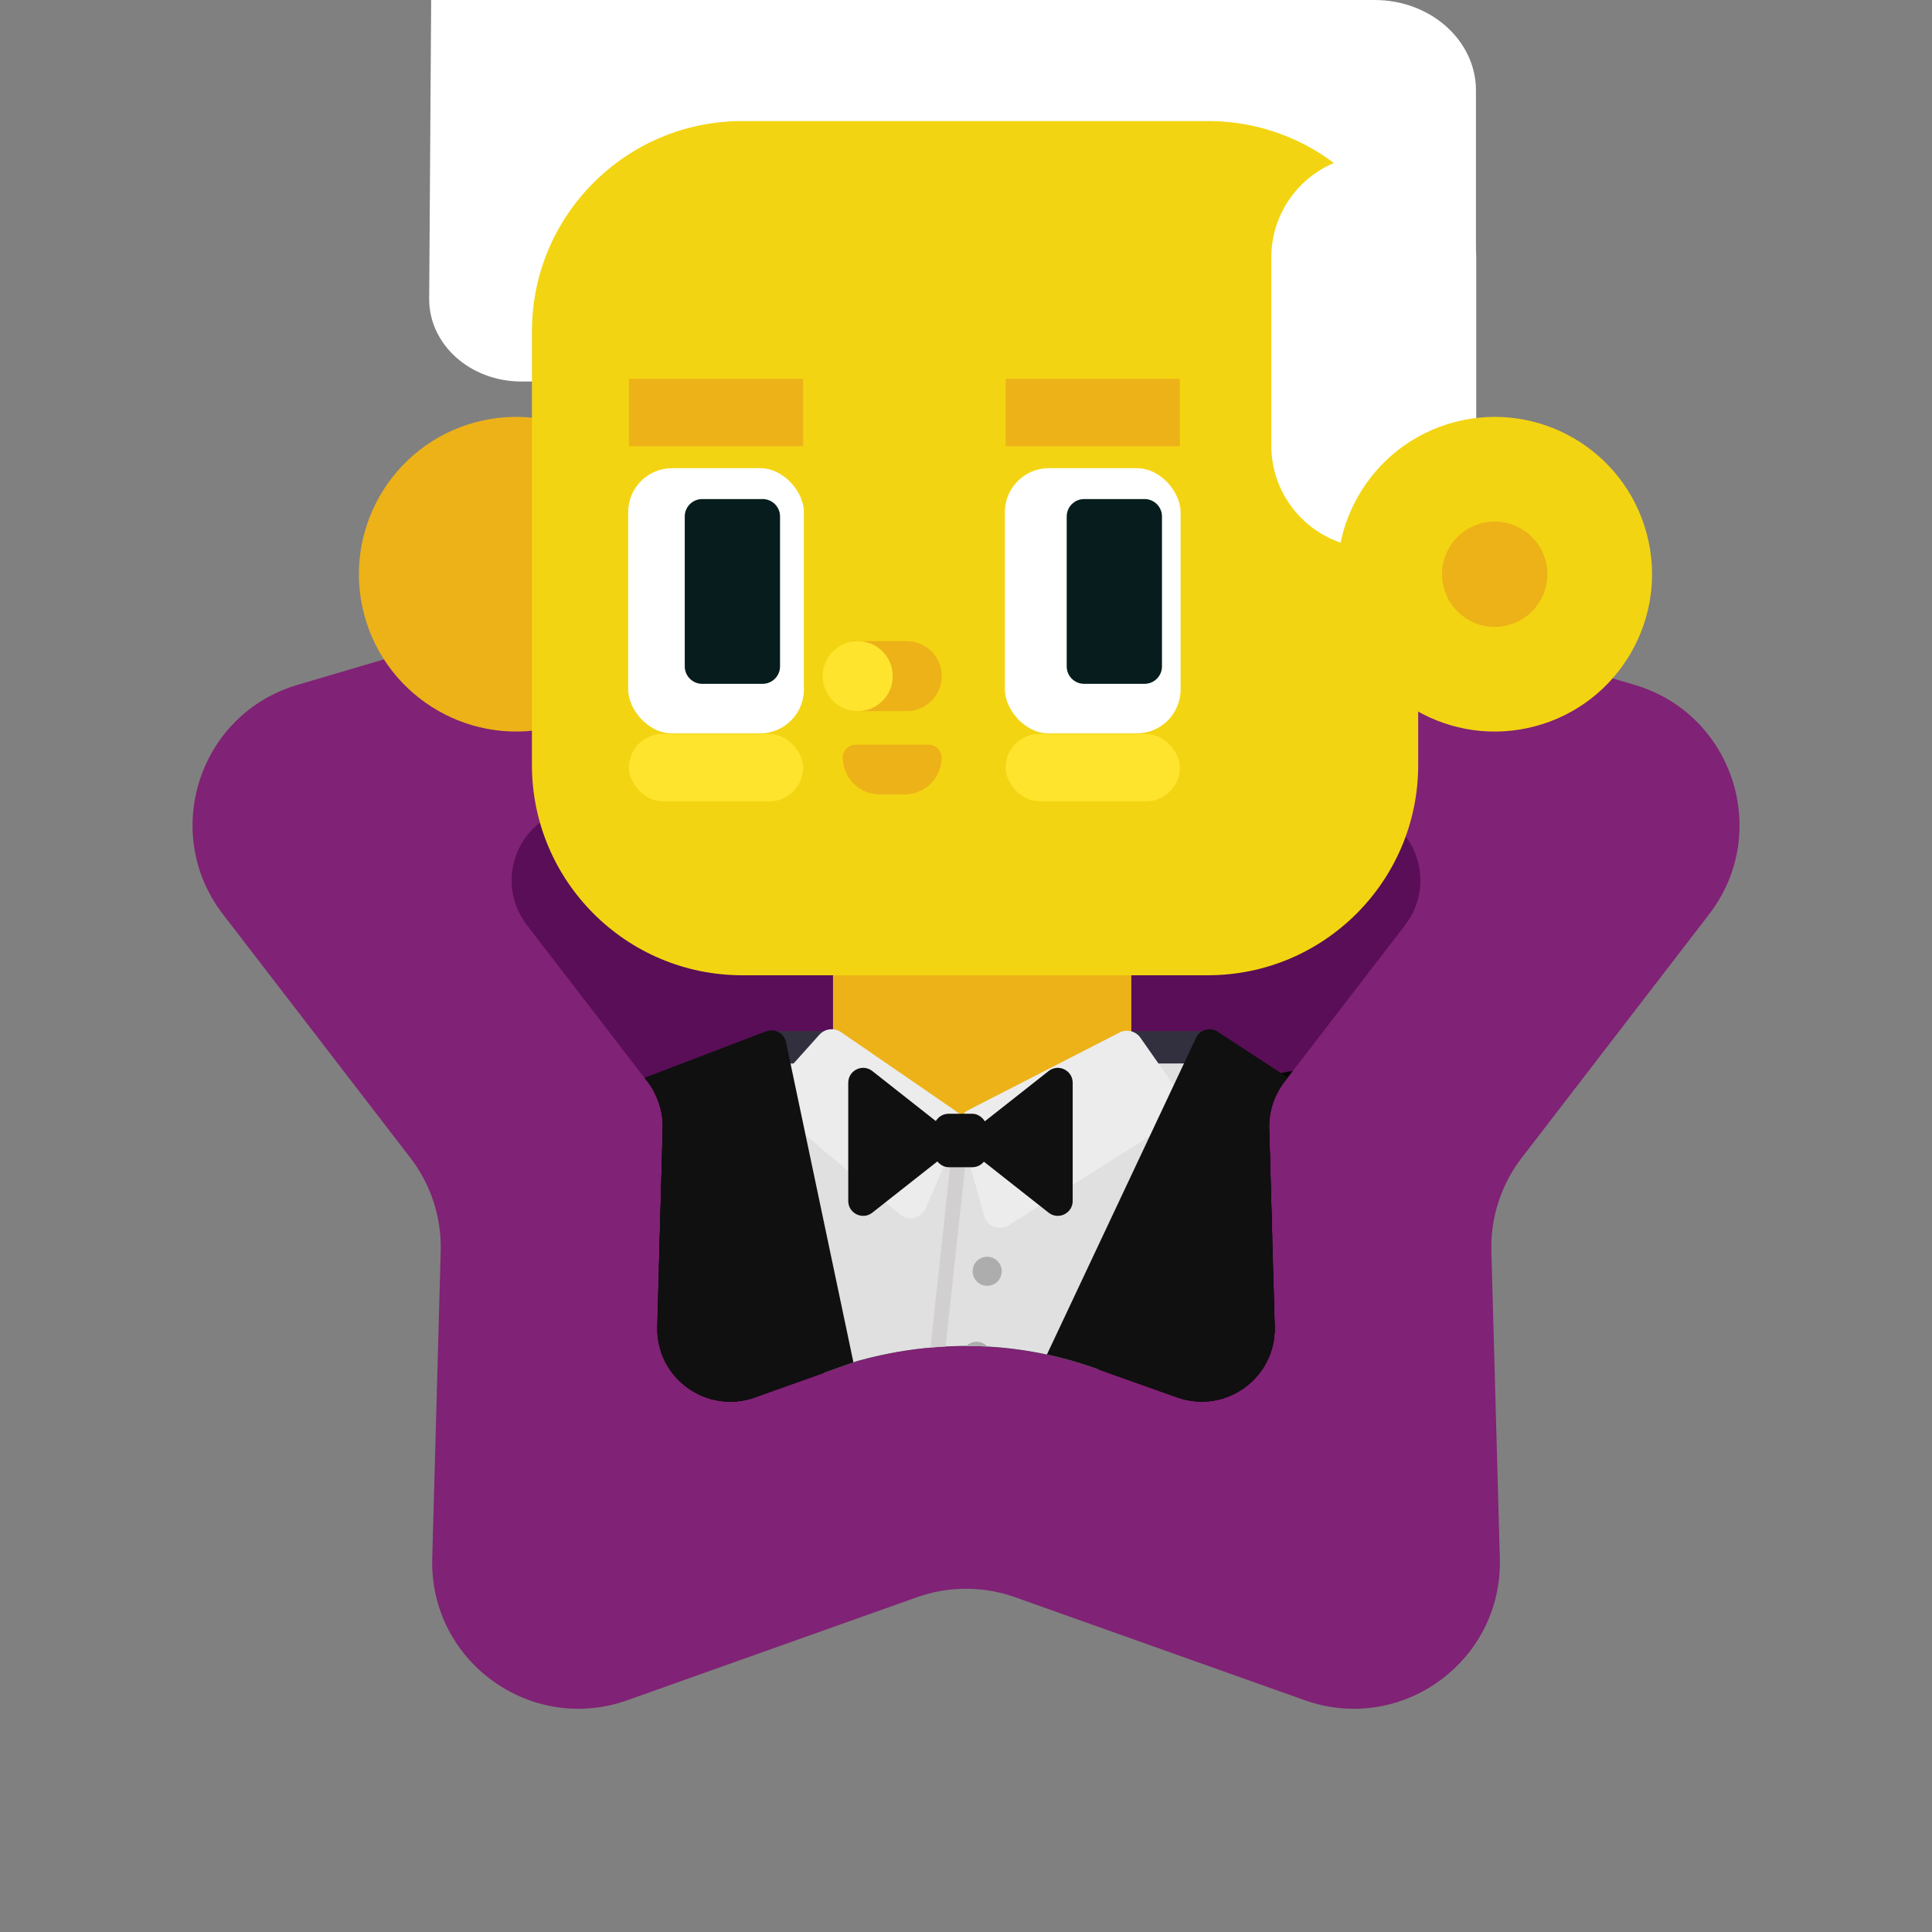 <?xml version="1.0" encoding="UTF-8"?>
<svg id="Layer_1" xmlns="http://www.w3.org/2000/svg" width="130" height="130" xmlns:xlink="http://www.w3.org/1999/xlink" version="1.1" viewBox="0 0 130 130">
  <rect x="0" y="0" width="130" height="130" fill="#808080" stroke="none"/>
  <!-- Generator: Adobe Illustrator 29.4.0, SVG Export Plug-In . SVG Version: 2.1.0 Build 152)  -->
  <defs>
    <clipPath id="clippath-1">
      <path d="M115.858-11.66H19.401V58.995h15.038c-.058,1.111.253,2.258,1.01,3.243l8.127,10.563c.69.897,1.05,2.004,1.019,3.135l-.367,13.322c-.095,3.455,3.309,5.928,6.566,4.77l6.608-2.35c.142-.051.288-.097.433-.137,5.377-1.466,10.821-1.265,15.855.526l5.513,1.96c3.257,1.158,6.661-1.315,6.566-4.77l-.367-13.323c-.031-1.131.329-2.239,1.019-3.135l8.127-10.562c.758-.984,1.068-2.131,1.01-3.243h20.297V-11.66Z" style="fill: none;"/>
    </clipPath>
  </defs>
  <g>
    <path d="M73.116,19.296l11.694,17.063c1.279,1.867,3.163,3.235,5.334,3.875l19.842,5.849c6.631,1.955,9.231,9.958,5.016,15.437l-12.614,16.395c-1.38,1.794-2.099,4.008-2.037,6.27l.569,20.678c.19,6.91-6.618,11.856-13.131,9.54l-19.49-6.931c-2.132-.758-4.461-.758-6.593,0l-19.49,6.931c-6.513,2.316-13.321-2.63-13.131-9.54l.569-20.678c.062-2.262-.657-4.477-2.037-6.27l-12.614-16.395c-4.215-5.479-1.615-13.482,5.016-15.437l19.842-5.849c2.171-.64,4.054-2.008,5.334-3.875l11.694-17.063c3.908-5.702,12.323-5.702,16.231,0Z" style="fill: #802275;"/>
    <path d="M73.692,92.068c-5.034-1.791-10.479-1.992-15.855-.526-.146.04-.291.086-.433.137l-6.608,2.35c-3.257,1.158-6.661-1.315-6.566-4.77l.367-13.322c.031-1.131-.329-2.238-1.019-3.135l-8.127-10.563c-2.108-2.739-.807-6.741,2.508-7.718l12.783-3.768c1.085-.32,2.027-1.004,2.667-1.938l7.534-10.994c1.954-2.851,6.161-2.851,8.115,0l7.535,10.994c.64.933,1.582,1.618,2.667,1.938l12.783,3.768c3.315.977,4.616,4.979,2.508,7.718l-8.127,10.562c-.69.897-1.05,2.004-1.019,3.135l.367,13.323c.095,3.455-3.309,5.928-6.566,4.77l-5.513-1.961Z" style="fill: #590e57;"/>
  </g>
  <g style="clip-path: url(#clippath-1);">
    <g>
      <rect x="51.751" y="69.382" width="29.897" height="4.353" style="fill: #32303e;"/>
      <g>
        <path d="M99.315,6.091C99.315,2.727,96.261,0,92.494,0H29.012s-.083,12.556-.133,20.106c-.01,1.473.638,2.888,1.801,3.933,1.163,1.044,2.744,1.632,4.394,1.632,17.229,0,64.24,0,64.24,0,0,0,0-11.988,0-19.58Z" style="fill: #fff; fill-rule: evenodd;"/>
        <rect x="56.052" y="62.031" width="20.073" height="16.482" style="fill: #edb218;"/>
        <circle cx="43.953" cy="79.373" r="5.952" style="fill: #050505;"/>
        <polygon points="31.619 110.765 51.592 111.912 49.769 78.788 45.67 73.421 43.82 73.421 42.872 78.322 38.281 78.011 31.619 110.765" style="fill: #050505; fill-rule: evenodd;"/>
        <path d="M87.71,72.017c-3.227,0-5.847,2.62-5.847,5.848s2.62,5.847,5.847,5.847,5.847-2.62,5.847-5.847-2.62-5.848-5.847-5.848Z" style="fill: #050505; fill-rule: evenodd;"/>
        <polygon points="101.799 109.061 80.426 110.507 82.248 77.384 93.558 77.563 101.799 109.061" style="fill: #050505; fill-rule: evenodd;"/>
        <path d="M31.997,28.413c-5.643,1.512-8.997,7.322-7.486,12.965,1.512,5.643,7.322,8.997,12.965,7.485,5.643-1.512,8.997-7.321,7.486-12.964-1.512-5.644-7.322-8.998-12.965-7.486Z" style="fill: #edb218; fill-rule: evenodd;"/>
        <path d="M49.942,8.146h31.335c7.809,0,14.15,6.34,14.15,14.15v29.176c0,7.81-6.341,14.151-14.151,14.151h-31.334c-7.809,0-14.15-6.34-14.15-14.15v-29.176c0-7.809,6.34-14.15,14.15-14.15Z" style="fill: #f3d412;"/>
        <path d="M56.709,50.971c0-.476.385-.861.861-.861,1.275,0,3.651,0,4.925,0,.475,0,.861.385.861.861v.002c0,1.371-1.111,2.482-2.482,2.482h-1.683c-1.371,0-2.482-1.111-2.482-2.482v-.002Z" style="fill: #edb218; fill-rule: evenodd;"/>
        <g>
          <path d="M57.312,43.141h3.705c.624,0,1.223.248,1.664.69.441.442.689,1.04.689,1.664v.003c0,.625-.248,1.223-.689,1.665-.441.441-1.04.689-1.664.689h-3.705v-4.711Z" style="fill: #edb218; fill-rule: evenodd;"/>
          <path d="M57.715,43.141c-1.3,0-2.355,1.055-2.355,2.355,0,1.3,1.055,2.355,2.355,2.355s2.355-1.055,2.355-2.355c0-1.3-1.055-2.355-2.355-2.355Z" style="fill: #ffe42e; fill-rule: evenodd;"/>
        </g>
        <path d="M99.332,17.318c0-3.805-3.089-6.894-6.894-6.894s-6.894,3.089-6.894,6.894v12.672c0,3.805,3.089,6.894,6.894,6.894,3.805,0,6.894-3.089,6.894-6.894v-12.672Z" style="fill: #fff; fill-rule: evenodd;"/>
        <path d="M97.836,28.413c-5.643,1.512-8.997,7.322-7.485,12.965s7.321,8.997,12.965,7.485c5.643-1.512,8.997-7.321,7.485-12.964-1.512-5.644-7.321-8.998-12.965-7.486Z" style="fill: #f3d412; fill-rule: evenodd;"/>
        <path d="M99.659,35.214c-1.89.506-3.013,2.451-2.506,4.341.506,1.89,2.452,3.013,4.341,2.507,1.89-.506,3.013-2.451,2.506-4.341s-2.452-3.012-4.341-2.506Z" style="fill: #edb218; fill-rule: evenodd;"/>
        <polygon points="89.535 88.719 65.397 74.741 45.177 81.813 40.334 143.758 91.433 143.758 89.535 88.719" style="fill: #060606; fill-rule: evenodd;"/>
        <g>
          <rect x="67.616" y="31.502" width="11.824" height="17.847" rx="2.956" ry="2.956" style="fill: #fff;"/>
          <rect x="67.667" y="25.491" width="11.722" height="4.533" style="fill: #edb218;"/>
          <rect x="67.667" y="49.385" width="11.722" height="4.533" rx="2.267" ry="2.267" style="fill: #ffe42e;"/>
        </g>
        <g>
          <rect x="42.268" y="31.502" width="11.824" height="17.847" rx="2.956" ry="2.956" style="fill: #fff;"/>
          <path d="M47.249,33.58h4.066c.647,0,1.172.525,1.172,1.172v10.088c0,.647-.526,1.173-1.173,1.173h-4.066c-.647,0-1.172-.525-1.172-1.172v-10.087c0-.648.526-1.173,1.173-1.173Z" style="fill: #071c1c;"/>
          <path d="M72.949,33.58h4.066c.647,0,1.172.525,1.172,1.172v10.088c0,.647-.526,1.173-1.173,1.173h-4.066c-.647,0-1.172-.525-1.172-1.172v-10.087c0-.648.526-1.173,1.173-1.173Z" style="fill: #071c1c;"/>
          <rect x="42.319" y="25.491" width="11.722" height="4.533" style="fill: #edb218;"/>
          <rect x="42.319" y="49.385" width="11.722" height="4.533" rx="2.267" ry="2.267" style="fill: #ffe42e;"/>
        </g>
      </g>
      <g>
        <polygon points="81.343 71.559 73.587 71.559 64.712 75.013 58.835 71.559 49.968 71.559 60.659 112.266 62.825 111.809 82.321 77.289 81.343 71.559" style="fill: #e0e0e0; fill-rule: evenodd;"/>
        <line x1="64.628" y1="76.741" x2="60.659" y2="113.27" style="fill: none; stroke: #d1cfcf; stroke-miterlimit: 10; stroke-width: 1.002px;"/>
        <g>
          <path d="M64.593,75.978l1.623,5.828c.199.714,1.029,1.034,1.656.639l11.293-7.128c.534-.337.678-1.052.316-1.57l-2.743-3.919c-.317-.453-.919-.602-1.411-.35l-10.172,5.219c-.467.24-.702.775-.561,1.281Z" style="fill: #ececec; fill-rule: evenodd;"/>
          <path d="M64.159,74.652l-7.565-5.201c-.462-.317-1.087-.243-1.461.174l-3.088,3.443c-.42.469-.369,1.193.113,1.598l8.389,7.049c.573.481,1.448.273,1.742-.415l2.264-5.291c.209-.488.044-1.056-.393-1.357Z" style="fill: #ececec; fill-rule: evenodd;"/>
        </g>
        <g>
          <path d="M70.558,72.069l-5.93,4.672-5.93-4.672c-.657-.517-1.621-.049-1.621.787v7.954c0,.836.964,1.304,1.621.787l5.93-4.672,5.93,4.672c.657.517,1.621.049,1.621-.787v-7.954c0-.836-.964-1.304-1.621-.787Z" style="fill: #101010; fill-rule: evenodd;"/>
          <rect x="62.83" y="74.943" width="3.596" height="3.596" rx="1.002" ry="1.002" style="fill: #101010;"/>
        </g>
        <g>
          <path d="M80.48,69.83l-19.725,41.893c-.063.133-.095.279-.095.427v.117c0,.855,1.003,1.317,1.653.761l25.751-22.023c.173-.148.291-.351.333-.575l2.699-14.276c.075-.398-.097-.802-.436-1.024l-8.725-5.711c-.509-.333-1.195-.139-1.455.411Z" style="fill: #101010; fill-rule: evenodd;"/>
          <path d="M51.55,69.393l-9.023,3.452c-.363.139-.613.476-.641.864l-1.047,14.568c-.017.23.047.459.18.648l18.751,26.655c.563.8,1.821.402,1.821-.576v-3.439c0-.069-.007-.138-.021-.206l-8.681-41.235c-.127-.603-.763-.949-1.338-.729Z" style="fill: #101010; fill-rule: evenodd;"/>
        </g>
        <g>
          <circle cx="66.426" cy="85.541" r=".978" style="fill: #adadad;"/>
          <circle cx="65.71" cy="91.262" r=".978" style="fill: #adadad;"/>
          <circle cx="64.994" cy="96.983" r=".978" style="fill: #adadad;"/>
        </g>
      </g>
    </g>
  </g>
</svg>